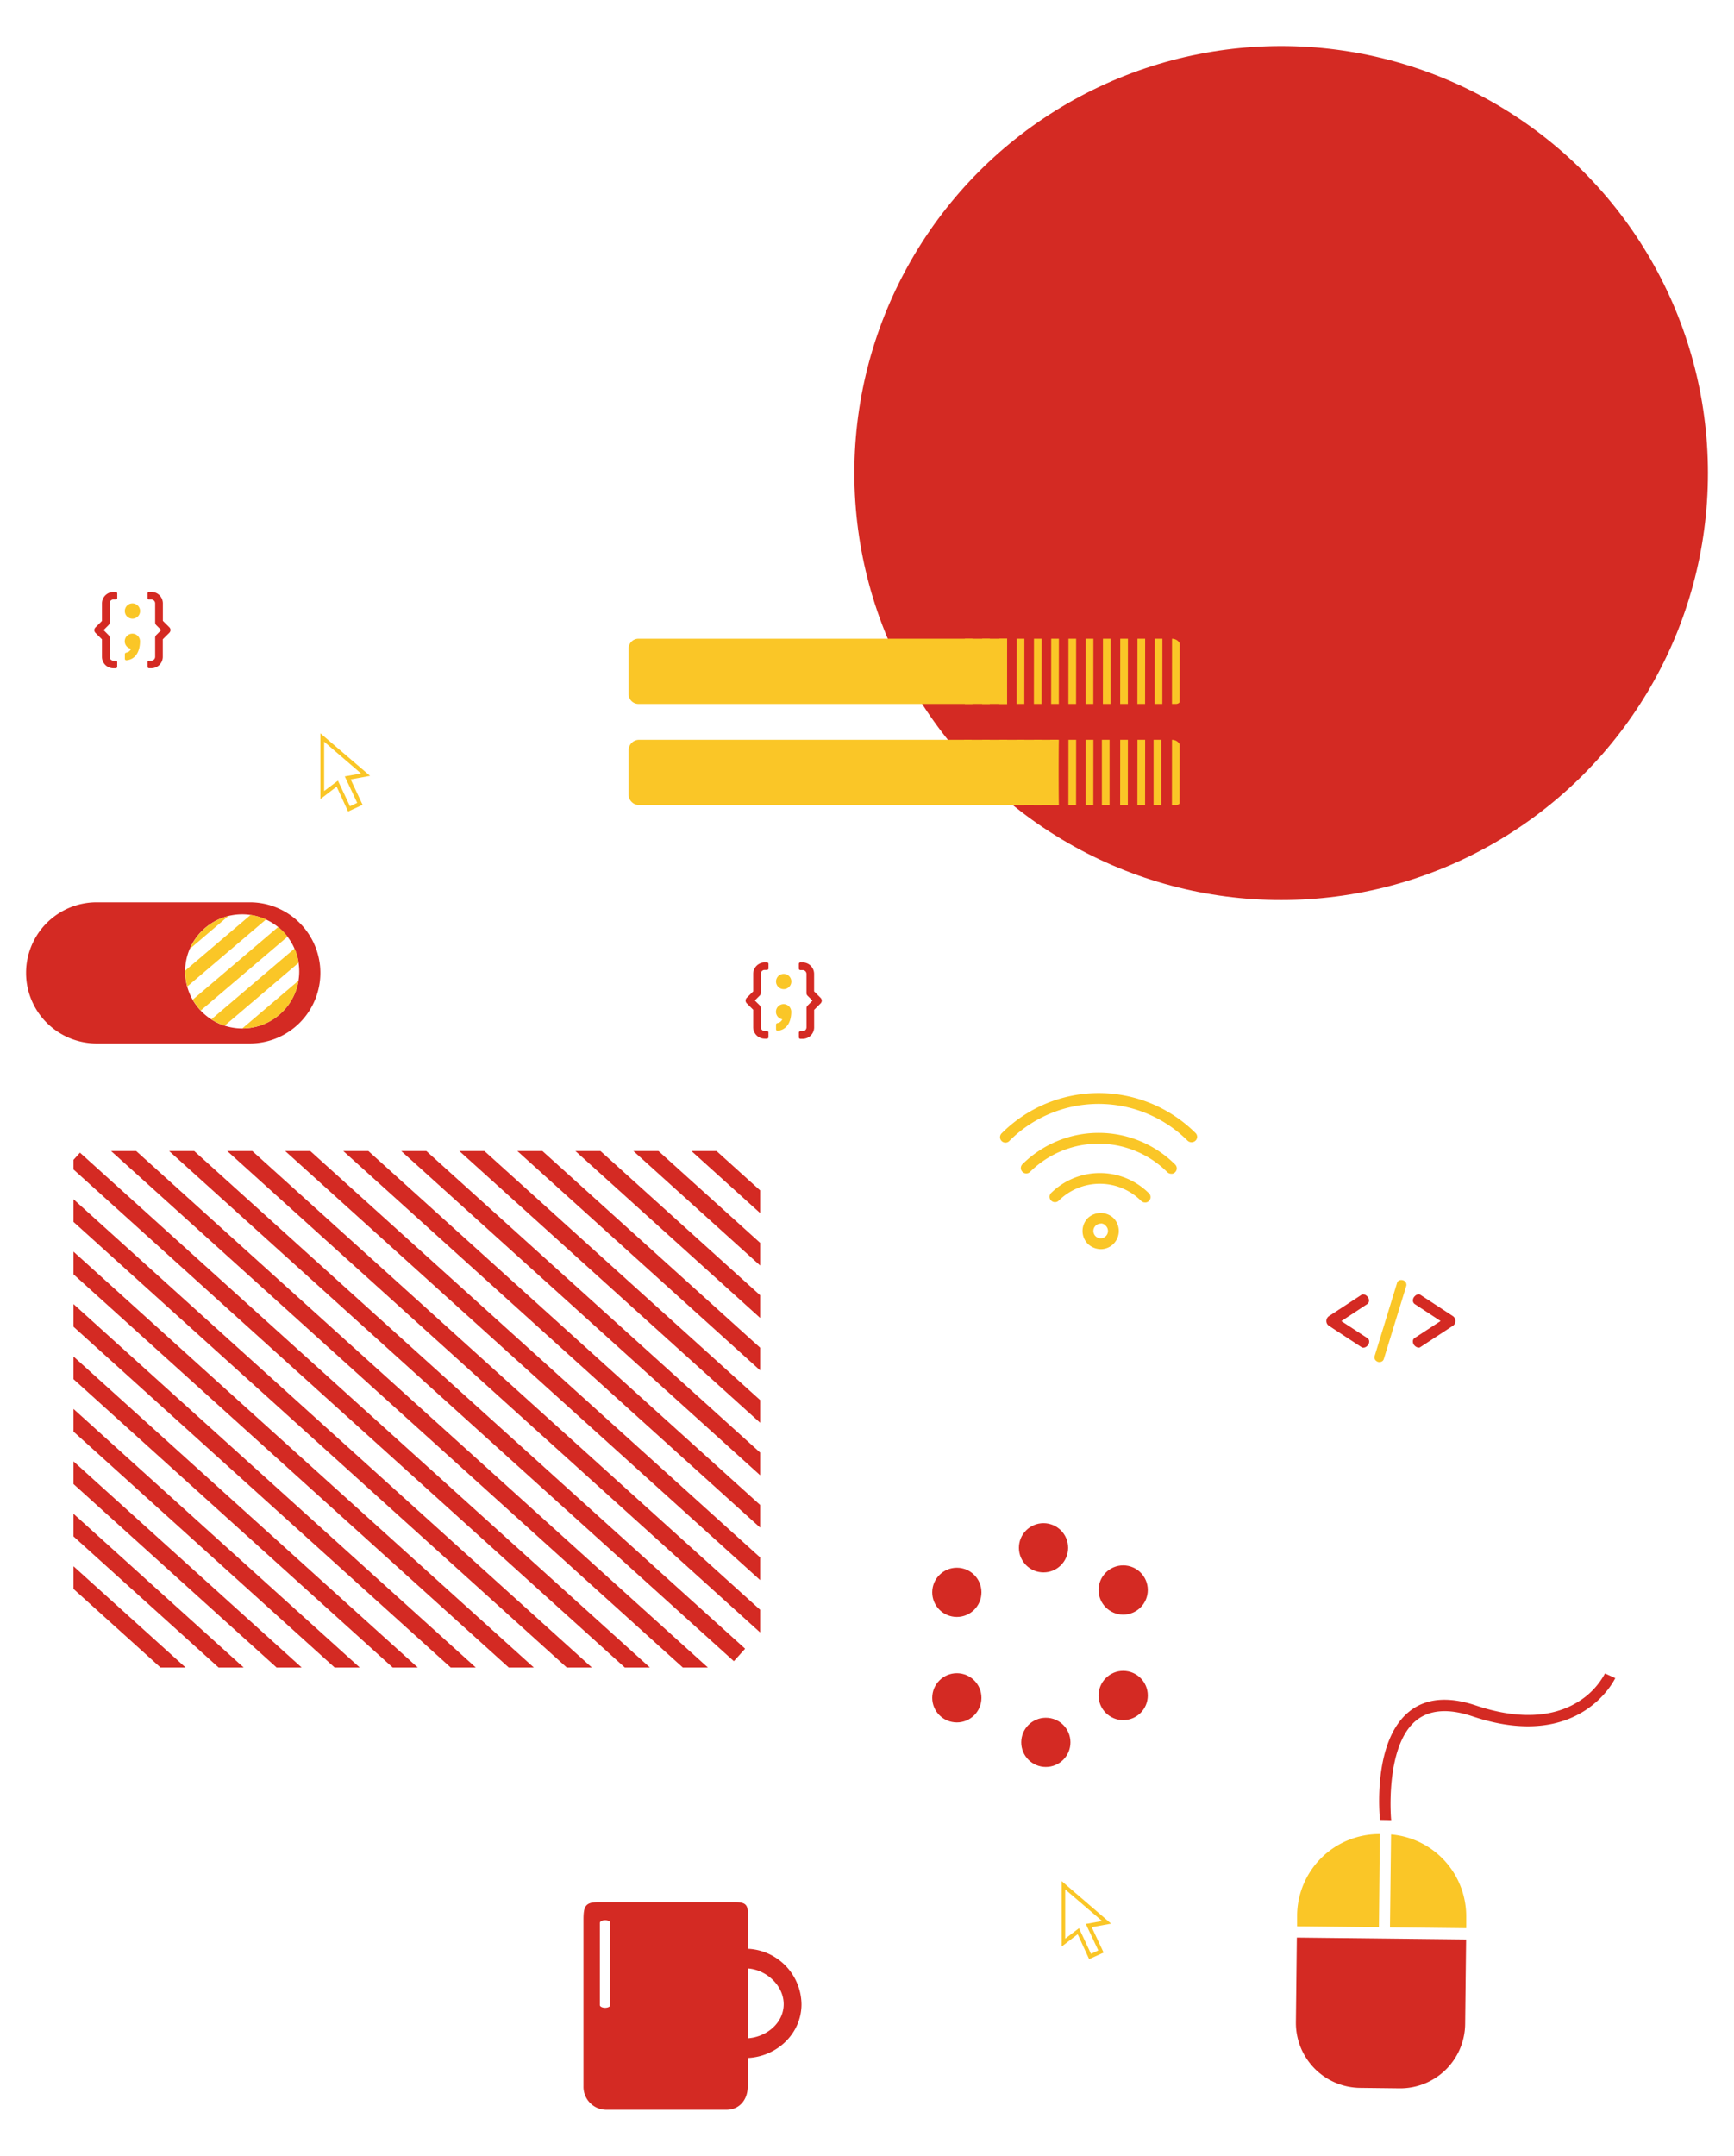 <svg viewBox="0 0 453.74 563.87" xmlns="http://www.w3.org/2000/svg" xmlns:xlink="http://www.w3.org/1999/xlink"><clipPath id="a"><path d="m19.23 301.05h179.67v135.1h-179.67z"/></clipPath><clipPath id="b"><path d="m252.32 167.06h54.38a2.29 2.29 0 0 1 2.29 2.29v13.52a1.25 1.25 0 0 1 -1.25 1.25h-55.42a4.54 4.54 0 0 1 -4.54-4.54v-8a4.54 4.54 0 0 1 4.54-4.52z"/></clipPath><clipPath id="c"><path d="m252.32 193.5h54.38a2.29 2.29 0 0 1 2.3 2.3v13.52a1.25 1.25 0 0 1 -1.25 1.25h-55.43a4.54 4.54 0 0 1 -4.54-4.54v-8a4.54 4.54 0 0 1 4.54-4.53z"/></clipPath><clipPath id="d"><circle cx="63.4" cy="254.06" r="14.93"/></clipPath><circle cx="335.24" cy="123.73" fill="#d42a23" r="111.68"/><g clip-path="url(#a)" fill="#d42a23"><path d="m172.09 183.39h4.4v217.5h-4.4z" transform="matrix(.67 -.742 .742 .67 -159.32 225.62)"/><path d="m110.66 251.38h4.4v217.5h-4.4z" transform="matrix(.67 -.742 .742 .67 -230.02 202.45)"/><path d="m165.26 190.94h4.4v217.5h-4.4z" transform="matrix(.67 -.742 .742 .67 -167.18 223.04)"/><path d="m158.44 198.5h4.4v217.5h-4.4z" transform="matrix(.67 -.742 .742 .67 -175.03 220.47)"/><path d="m151.61 206.05h4.4v217.5h-4.4z" transform="matrix(.67 -.742 .742 .67 -182.89 217.89)"/><path d="m144.79 213.61h4.4v217.5h-4.4z" transform="matrix(.67 -.742 .742 .67 -190.74 215.32)"/><path d="m137.96 221.16h4.4v217.5h-4.4z" transform="matrix(.67 -.742 .742 .67 -198.6 212.75)"/><path d="m131.14 228.72h4.4v217.5h-4.4z" transform="matrix(.67 -.742 .742 .67 -206.45 210.17)"/><path d="m124.31 236.27h4.4v217.5h-4.4z" transform="matrix(.67 -.742 .742 .67 -214.31 207.6)"/><path d="m117.49 243.83h4.4v217.5h-4.4z" transform="matrix(.67 -.742 .742 .67 -222.16 205.02)"/><path d="m104.81 259.81h4.4v217.5h-4.4z" transform="matrix(.67 -.742 .742 .67 -238.21 200.89)"/><path d="m43.38 327.81h4.4v217.5h-4.4z" transform="matrix(.67 -.742 .742 .67 -308.91 177.72)"/><path d="m97.98 267.37h4.4v217.5h-4.4z" transform="matrix(.67 -.742 .742 .67 -246.06 198.31)"/><path d="m91.16 274.92h4.4v217.5h-4.4z" transform="matrix(.67 -.742 .742 .67 -253.92 195.74)"/><path d="m84.33 282.48h4.4v217.5h-4.4z" transform="matrix(.67 -.742 .742 .67 -261.77 193.16)"/><path d="m77.51 290.03h4.4v217.5h-4.4z" transform="matrix(.67 -.742 .742 .67 -269.63 190.59)"/><path d="m70.68 297.59h4.4v217.5h-4.4z" transform="matrix(.67 -.742 .742 .67 -277.48 188.01)"/><path d="m63.86 305.14h4.4v217.5h-4.4z" transform="matrix(.67 -.742 .742 .67 -285.34 185.44)"/><path d="m57.03 312.7h4.4v217.5h-4.4z" transform="matrix(.67 -.742 .742 .67 -293.19 182.87)"/><path d="m50.21 320.25h4.4v217.5h-4.4z" transform="matrix(.67 -.742 .742 .67 -301.05 180.29)"/></g><path d="m347.07 345.54a1.52 1.52 0 0 1 .71-1.32l8.46-5.54a.82.82 0 0 1 .49-.13 1.47 1.47 0 0 1 1 .49 1.51 1.51 0 0 1 .5 1.12 1.07 1.07 0 0 1 -.48.94l-6.75 4.44 6.79 4.44a1 1 0 0 1 .48.93 1.48 1.48 0 0 1 -.5 1.11 1.52 1.52 0 0 1 -1 .47.82.82 0 0 1 -.49-.13l-8.46-5.54a1.49 1.49 0 0 1 -.75-1.28zm23.15 6.46a1.48 1.48 0 0 1 -.5-1.11 1 1 0 0 1 .45-.93l6.79-4.44-6.79-4.45a1.11 1.11 0 0 1 -.45-.93 1.51 1.51 0 0 1 .5-1.12 1.47 1.47 0 0 1 1-.49.75.75 0 0 1 .45.13l8.46 5.54a1.52 1.52 0 0 1 .71 1.32 1.44 1.44 0 0 1 -.71 1.28l-8.46 5.54a.75.75 0 0 1 -.45.13 1.53 1.53 0 0 1 -1-.47z" fill="#d42a23"/><path d="m359.68 355.26a1.15 1.15 0 0 1 0-.49l5.9-19.23a1 1 0 0 1 .86-.73 1.43 1.43 0 0 1 1 .19 1.09 1.09 0 0 1 .55.79.94.94 0 0 1 0 .53l-5.88 19.13a1.09 1.09 0 0 1 -.95.78 1.18 1.18 0 0 1 -.95-.22 1.15 1.15 0 0 1 -.53-.75z" fill="#fac627"/><path d="m263.55 167.06h-96.55a2.58 2.58 0 0 0 -2.51 2.62v11.82a2.58 2.58 0 0 0 2.51 2.62h96.55c-.11 0-.11-17.06 0-17.06z" fill="#fac627"/><g clip-path="url(#b)" fill="#fac627"><path d="m222.66 170.96h52.68v2.01h-52.68z" transform="matrix(.001 -1 1 .001 76.77 420.78)"/><path d="m227.17 170.96h52.68v2.01h-52.68z" transform="matrix(.001 -1 1 .001 81.27 425.29)"/><path d="m231.69 170.97h52.68v2.01h-52.68z" transform="matrix(.001 -1 1 .001 85.78 429.81)"/><path d="m236.2 170.97h52.68v2.01h-52.68z" transform="matrix(.001 -1 1 .001 90.29 434.33)"/><path d="m240.72 170.98h52.68v2.01h-52.68z" transform="matrix(.001 -1 1 .001 94.79 438.85)"/><path d="m245.24 170.98h52.68v2.01h-52.68z" transform="matrix(.001 -1 1 .001 99.3 443.37)"/><path d="m249.75 170.98h52.68v2.01h-52.68z" transform="matrix(.001 -1 1 .001 103.81 447.89)"/><path d="m254.27 170.99h52.68v2.01h-52.68z" transform="matrix(.001 -1 1 .001 108.31 452.41)"/><path d="m258.78 170.97h52.68v2.01h-52.68z" transform="matrix(.001 -1 1 .001 112.84 456.91)"/><path d="m263.3 170.97h52.68v2.01h-52.68z" transform="matrix(.001 -1 1 .001 117.35 461.43)"/><path d="m267.81 170.98h52.68v2.01h-52.68z" transform="matrix(.001 -1 1 .001 121.86 465.95)"/><path d="m272.33 170.98h52.68v2.01h-52.68z" transform="matrix(.001 -1 1 .001 126.36 470.47)"/><path d="m276.84 170.98h52.68v2.01h-52.68z" transform="matrix(.001 -1 1 .001 130.87 474.99)"/><path d="m281.36 170.99h52.68v2.01h-52.68z" transform="matrix(.001 -1 1 .001 135.38 479.51)"/></g><path d="m277.09 193.5h-109.75a2.75 2.75 0 0 0 -2.85 2.63v11.81a2.75 2.75 0 0 0 2.85 2.62h109.75c-.09 0-.09-17.06 0-17.06z" fill="#fac627"/><g clip-path="url(#c)" fill="#fac627"><path d="m222.66 197.4h52.68v2.01h-52.68z" transform="matrix(.001 -1 1 .001 50.32 447.19)"/><path d="m227.17 197.41h52.68v2.01h-52.68z" transform="matrix(0 -1 1 0 54.83 451.71)"/><path d="m231.69 197.41h52.68v2.01h-52.68z" transform="matrix(.001 -1 1 .001 59.34 456.23)"/><path d="m236.2 197.42h52.68v2.01h-52.68z" transform="matrix(.001 -1 1 .001 63.84 460.75)"/><path d="m240.72 197.42h52.68v2.01h-52.68z" transform="matrix(.001 -1 1 .001 68.35 465.27)"/><path d="m245.24 197.42h52.68v2.01h-52.68z" transform="matrix(.001 -1 1 .001 72.86 469.79)"/><path d="m249.75 197.43h52.68v2.01h-52.68z" transform="matrix(0 -1 1 0 77.36 474.31)"/><path d="m254.27 197.43h52.68v2.01h-52.68z" transform="matrix(.001 -1 1 .001 81.87 478.83)"/><path d="m258.78 197.41h52.68v2.01h-52.68z" transform="matrix(.001 -1 1 .001 86.4 483.32)"/><path d="m263.3 197.42h52.68v2.01h-52.68z" transform="matrix(0 -1 1 0 90.91 487.84)"/><path d="m267.81 197.42h52.68v2.01h-52.68z" transform="matrix(.001 -1 1 .001 95.41 492.36)"/><path d="m272.33 197.42h52.68v2.01h-52.68z" transform="matrix(.001 -1 1 .001 99.92 496.88)"/><path d="m276.84 197.43h52.68v2.01h-52.68z" transform="matrix(0 -1 1 0 104.43 501.4)"/><path d="m281.36 197.43h52.68v2.01h-52.68z" transform="matrix(.001 -1 1 .001 108.93 505.92)"/></g><path d="m91.09 212.26-3-6.51-4.25 3.25v-17.2l13 11.13-5.08.92 3.12 6.65zm-2.66-8.08 3.15 6.7 1.89-.9-3.25-6.91 4.26-.76-9.66-8.31v12.89z" fill="#fac627"/><path d="m285 512.41-3-6.51-4.2 3.23v-17.13l12.94 11.13-5.07.92 3.12 6.65zm-2.66-8.09 3.15 6.71 1.9-.9-3.26-6.92 4.26-.76-9.66-8.27v12.89z" fill="#fac627"/><g fill="#d42a23"><circle cx="250.38" cy="444.07" r="6.44"/><circle cx="273.06" cy="404.83" r="6.44"/><circle cx="250.38" cy="416.48" r="6.44"/><circle cx="273.67" cy="455.72" r="6.44"/><circle cx="293.91" cy="415.87" r="6.44"/><circle cx="293.91" cy="443.46" r="6.44"/><path d="m195.71 509.7v-7.47c0-3.43.18-4.71-3.26-4.71h-36c-3.43 0-3.77 1.28-3.77 4.71v43.5a6 6 0 0 0 6.09 6.09h31.31c3.43 0 5.58-2.66 5.58-6.09v-7.46c7.63-.35 14.07-6.35 14.07-14.07a14.73 14.73 0 0 0 -14.02-14.5zm-36 14.76c0 .34-.6.68-1.37.68s-1.37-.34-1.37-.68v-21.54c0-.34.6-.69 1.37-.69s1.37.35 1.37.69zm36 8.66v-18.27c4.81.34 9.36 4.46 9.36 9.35s-4.47 8.58-9.36 8.92z"/></g><path d="m306.46 307a1.48 1.48 0 0 1 -1-.41 25.46 25.46 0 0 0 -36 0 1.42 1.42 0 0 1 -2-2 28.34 28.34 0 0 1 40.05 0 1.4 1.4 0 0 1 0 2 1.19 1.19 0 0 1 -1.05.41z" fill="#fac627"/><path d="m299.61 314.52a1.46 1.46 0 0 1 -1-.41 15.28 15.28 0 0 0 -21.64 0 1.42 1.42 0 0 1 -2-2 18.19 18.19 0 0 1 25.67 0 1.38 1.38 0 0 1 0 2 1.26 1.26 0 0 1 -1.03.41z" fill="#fac627"/><path d="m311.75 298.75a1.47 1.47 0 0 1 -1-.41 33 33 0 0 0 -46.56 0 1.42 1.42 0 1 1 -2-2 35.91 35.91 0 0 1 50.64 0 1.38 1.38 0 0 1 0 2 1.48 1.48 0 0 1 -1.08.41z" fill="#fac627"/><path d="m288.05 326.72a5 5 0 0 1 -3.4-1.39 4.79 4.79 0 0 1 0-6.73 4.91 4.91 0 0 1 6.73 0 4.79 4.79 0 0 1 0 6.73 4.71 4.71 0 0 1 -3.33 1.39zm0-6.68a1.87 1.87 0 0 0 -1.39.58 1.91 1.91 0 1 0 2.71 0 1.66 1.66 0 0 0 -1.32-.62z" fill="#fac627"/><path d="m36.64 167.7a2 2 0 1 0 -2.35 2 1.66 1.66 0 0 1 -1.26 1 .41.41 0 0 0 -.36.4v1.2a.39.39 0 0 0 .42.4c2.18-.2 3.49-2 3.55-4.84 0 0 0-.08 0-.12a.43.43 0 0 0 0-.05z" fill="#fac627"/><path d="m34.66 157.82a2 2 0 1 0 2 2 2 2 0 0 0 -2-2z" fill="#fac627"/><path d="m30.27 154.84h-.59a3 3 0 0 0 -3 3v4.57l-1.7 1.7a1 1 0 0 0 0 1.41l1.7 1.7v4.57a3 3 0 0 0 3 3h.59a.39.39 0 0 0 .4-.4v-1.19a.39.39 0 0 0 -.4-.4h-.59a1 1 0 0 1 -1-1v-5a1 1 0 0 0 -.29-.7l-1.29-1.3 1.29-1.29a1 1 0 0 0 .29-.71v-5a1 1 0 0 1 1-1h.6a.4.4 0 0 0 .4-.4v-1.19a.39.39 0 0 0 -.41-.37z" fill="#d42a23"/><path d="m44.33 164.09-1.71-1.7v-4.57a3 3 0 0 0 -3-3h-.62a.39.39 0 0 0 -.4.4v1.19a.4.4 0 0 0 .4.4h.6a1 1 0 0 1 1 1v5a1 1 0 0 0 .29.7l1.29 1.29-1.29 1.29a1 1 0 0 0 -.29.7v5a1 1 0 0 1 -1 1h-.6a.39.39 0 0 0 -.4.4v1.19a.4.4 0 0 0 .4.4h.6a3 3 0 0 0 3-3v-4.58l1.71-1.7a1 1 0 0 0 .02-1.41z" fill="#d42a23"/><path d="m207.05 264.6a2 2 0 1 0 -2.35 2 1.67 1.67 0 0 1 -1.27 1 .41.41 0 0 0 -.36.39v1.21a.4.4 0 0 0 .43.4c2.18-.2 3.49-2 3.55-4.84 0 0 0-.08 0-.12s0 0 0 0z" fill="#fac627"/><path d="m205.07 254.72a2 2 0 1 0 2 2 2 2 0 0 0 -2-2z" fill="#fac627"/><path d="m200.68 251.73h-.59a3 3 0 0 0 -3 3v4.57l-1.7 1.7a1 1 0 0 0 0 1.4l1.7 1.7v4.57a3 3 0 0 0 3 3h.59a.4.4 0 0 0 .4-.4v-1.2a.39.39 0 0 0 -.4-.4h-.59a1 1 0 0 1 -1-1v-5a1.05 1.05 0 0 0 -.29-.71l-1.29-1.28 1.29-1.29a1 1 0 0 0 .29-.7v-5a1 1 0 0 1 1-1h.6a.39.39 0 0 0 .4-.4v-1.19a.39.39 0 0 0 -.41-.37z" fill="#d42a23"/><path d="m214.73 261-1.7-1.71v-4.56a3 3 0 0 0 -3-3h-.6a.4.4 0 0 0 -.4.4v1.2a.4.4 0 0 0 .4.4h.6a1 1 0 0 1 1 1v5a1 1 0 0 0 .29.71l1.29 1.28-1.28 1.28a1 1 0 0 0 -.29.71v5a1 1 0 0 1 -1 1h-.6a.4.4 0 0 0 -.4.4v1.2a.4.4 0 0 0 .4.4h.6a3 3 0 0 0 3-3v-4.58l1.7-1.7a1 1 0 0 0 -.01-1.43z" fill="#d42a23"/><path d="m361.07 479.71a21.46 21.46 0 0 0 -21.65 21.16v2.95l21.41.24z" fill="#fac627"/><path d="m383.67 504.32v-2.95a21.48 21.48 0 0 0 -19.67-21.57l-.28 24.3z" fill="#fac627"/><path d="m339.1 528.92a17 17 0 0 0 16.79 17.17l10.33.12a17 17 0 0 0 17.17-16.79l.25-22.15-44.29-.49z" fill="#d42a23"/><path d="m361.11 476c-.09-.84-2.07-20.55 7.67-28.36 4.33-3.48 10.22-4 17.48-1.55 10.69 3.6 19.93 3.25 26.72-1a19.39 19.39 0 0 0 7-7.4l2.69 1.22c-.09.2-9.21 19.47-37.36 10-6.25-2.11-11.19-1.75-14.69 1.05-8.49 6.8-6.57 27-6.57 26.1z" fill="#d42a23"/><path d="m65.37 236h-40.08a18.47 18.47 0 0 0 -18.47 18.46 18.47 18.47 0 0 0 18.47 18.46h40.08a18.46 18.46 0 0 0 18.46-18.46 18.46 18.46 0 0 0 -18.46-18.46zm-2 33a14.93 14.93 0 1 1 14.93-14.93 14.93 14.93 0 0 1 -14.9 14.93z" fill="#d42a23"/><g clip-path="url(#d)" fill="#fac627"><path d="m21.79 230.14h44.79v3.52h-44.79z" transform="matrix(.762 -.648 .648 .762 -139.65 83.79)"/><path d="m26.36 235.53h44.79v3.52h-44.79z" transform="matrix(.762 -.648 .648 .762 -142.05 88.04)"/><path d="m30.94 240.92h44.79v3.52h-44.79z" transform="matrix(.762 -.648 .648 .762 -144.45 92.29)"/><path d="m35.52 246.31h44.79v3.52h-44.79z" transform="matrix(.762 -.648 .648 .762 -146.85 96.53)"/><path d="m40.1 251.7h44.79v3.52h-44.79z" transform="matrix(.762 -.648 .648 .762 -149.25 100.78)"/><path d="m44.68 257.09h44.79v3.52h-44.79z" transform="matrix(.762 -.648 .648 .762 -151.65 105.03)"/><path d="m49.26 262.47h44.79v3.52h-44.79z" transform="matrix(.762 -.648 .648 .762 -154.05 109.28)"/><path d="m53.84 267.86h44.79v3.52h-44.79z" transform="matrix(.762 -.648 .648 .762 -156.45 113.53)"/></g></svg>
